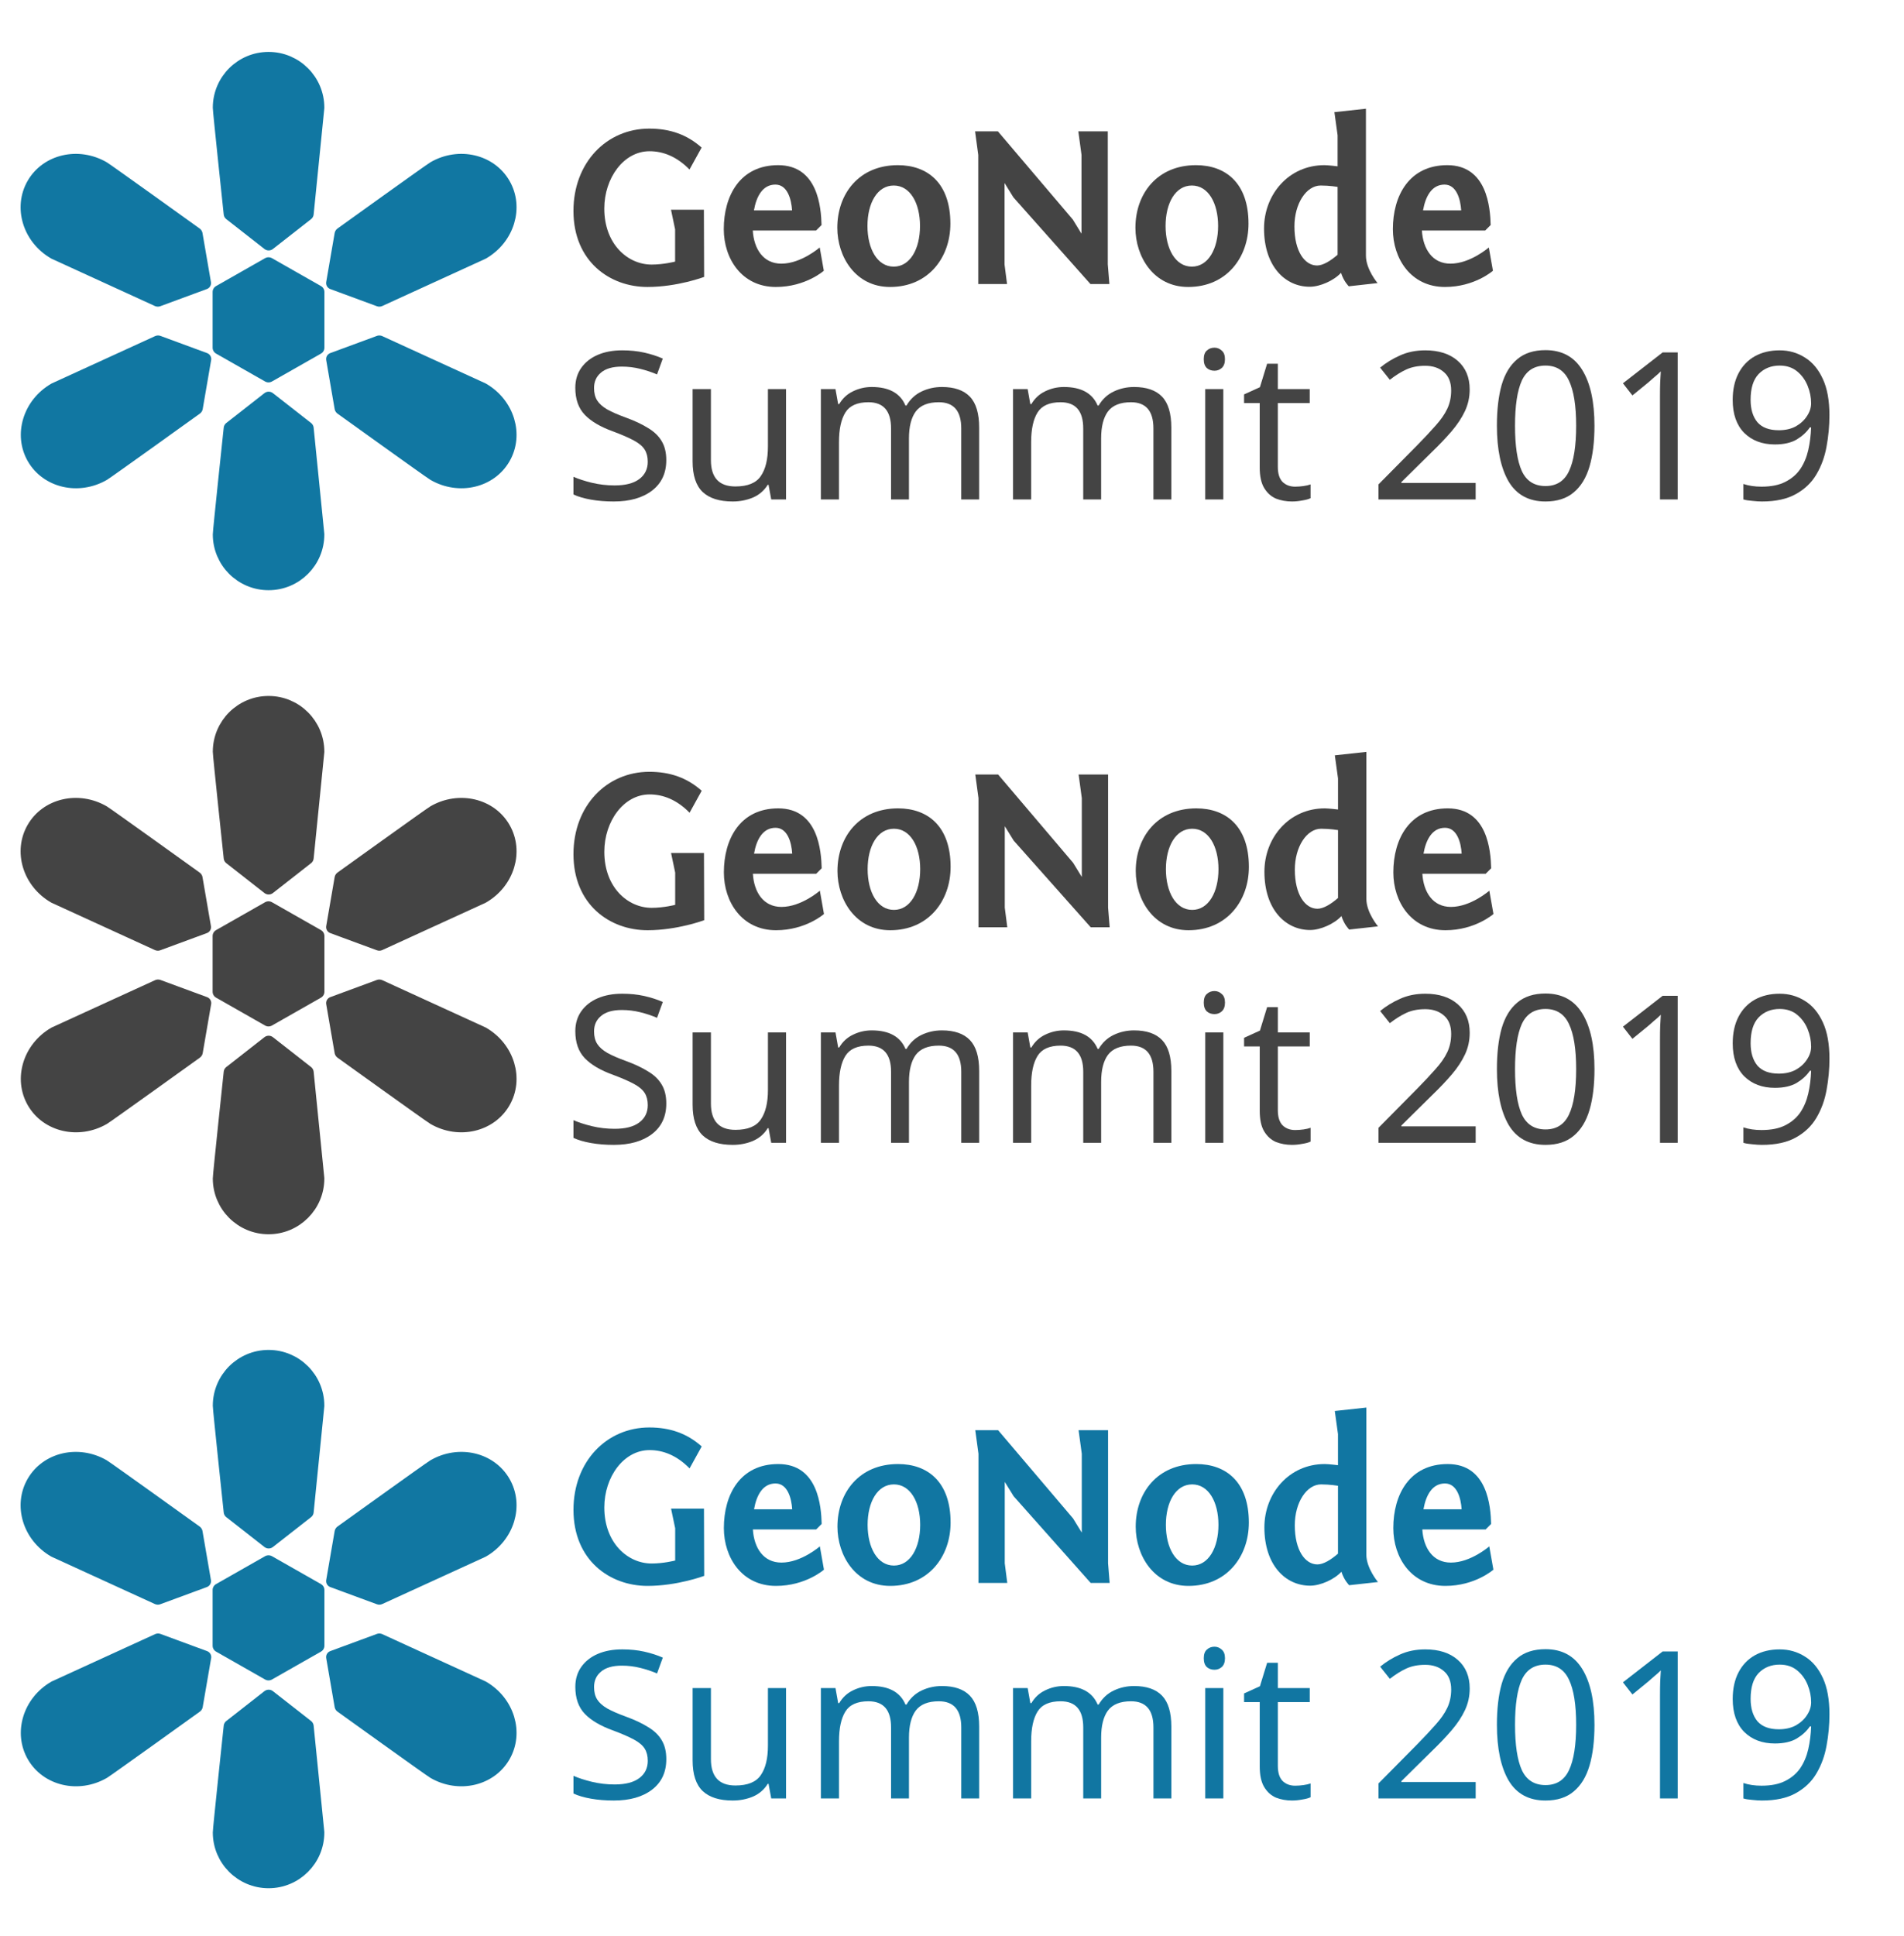 <?xml version="1.0" encoding="UTF-8" standalone="no"?>
<svg
   xmlns:dc="http://purl.org/dc/elements/1.1/"
   xmlns:cc="http://creativecommons.org/ns#"
   xmlns:rdf="http://www.w3.org/1999/02/22-rdf-syntax-ns#"
   xmlns:svg="http://www.w3.org/2000/svg"
   xmlns="http://www.w3.org/2000/svg"
   xmlns:sodipodi="http://sodipodi.sourceforge.net/DTD/sodipodi-0.dtd"
   xmlns:inkscape="http://www.inkscape.org/namespaces/inkscape"
   x="0px"
   y="0px"
   width="185px"
   height="188px"
   viewBox="0 0 185 188"
   version="1.1"
   xml:space="preserve"
   style="fill-rule:evenodd;clip-rule:evenodd;stroke-linecap:round;stroke-linejoin:round;stroke-miterlimit:1.414;"
   id="svg200"
   sodipodi:docname="logos.svg"
   inkscape:version="0.92.1 r15371"><defs
     id="defs204" /><sodipodi:namedview
     pagecolor="#ffffff"
     bordercolor="#666666"
     borderopacity="1"
     objecttolerance="10"
     gridtolerance="10"
     guidetolerance="10"
     inkscape:pageopacity="0"
     inkscape:pageshadow="2"
     inkscape:window-width="1920"
     inkscape:window-height="1017"
     id="namedview202"
     showgrid="false"
     inkscape:zoom="2.5106383"
     inkscape:cx="85.307382"
     inkscape:cy="85.0527"
     inkscape:window-x="-8"
     inkscape:window-y="-8"
     inkscape:window-maximized="1"
     inkscape:current-layer="svg200" /><g
     transform="matrix(0.128,0,0,0.128,-56.419,-229.745)"
     id="g30"><g
       transform="matrix(0.936,0,0,0.922,414.486,1810.89)"
       id="g4"><path
         d="M245.854,200L285.566,222.927L285.566,268.782L245.854,291.709L206.143,268.782L206.143,222.927L245.854,200Z"
         style="fill:rgb(17,119,162);stroke-width:11.25px;stroke:rgb(17,119,162);"
         id="path2" /></g><g
       transform="matrix(1,0,0,1,444.726,1837.5)"
       id="g8"><path
         d="M237.028,39.108L228.937,119.56L200,142.191L171.063,119.56C171.063,119.56 162.811,41.99 162.811,39.108C162.811,18.614 179.425,2 199.919,2C220.414,2 237.028,18.614 237.028,39.108Z"
         style="fill:rgb(17,119,162);stroke-width:10.45px;stroke:rgb(17,119,162);"
         id="path6" /></g><g
       transform="matrix(1,0,0,-1,444.726,2239.5)"
       id="g12"><path
         d="M237.028,39.108L228.937,119.56L200,142.191L171.063,119.56C171.063,119.56 162.811,41.99 162.811,39.108C162.811,18.614 179.425,2 199.919,2C220.414,2 237.028,18.614 237.028,39.108Z"
         style="fill:rgb(17,119,162);stroke-width:10.45px;stroke:rgb(17,119,162);"
         id="path10" /></g><g
       transform="matrix(0.5,0.866,-0.922,0.532,724.74,1760.56)"
       id="g16"><path
         d="M237.028,39.108L228.937,119.56L200,142.191L171.063,119.56C171.063,119.56 162.811,41.99 162.811,39.108C162.811,18.614 179.425,2 199.919,2C220.414,2 237.028,18.614 237.028,39.108Z"
         style="fill:rgb(17,119,162);stroke-width:10.12px;stroke:rgb(17,119,162);"
         id="path14" /></g><g
       transform="matrix(-0.5,0.866,0.922,0.532,564.552,1760.56)"
       id="g20"><path
         d="M237.028,39.108L228.937,119.56L200,142.191L171.063,119.56C171.063,119.56 162.811,41.99 162.811,39.108C162.811,18.614 179.425,2 199.919,2C220.414,2 237.028,18.614 237.028,39.108Z"
         style="fill:rgb(17,119,162);stroke-width:10.12px;stroke:rgb(17,119,162);"
         id="path18" /></g><g
       transform="matrix(0.5,-0.866,-0.922,-0.532,724.74,2316.45)"
       id="g24"><path
         d="M237.028,39.108L228.937,119.56L200,142.191L171.063,119.56C171.063,119.56 162.811,41.99 162.811,39.108C162.811,18.614 179.425,2 199.919,2C220.414,2 237.028,18.614 237.028,39.108Z"
         style="fill:rgb(17,119,162);stroke-width:10.12px;stroke:rgb(17,119,162);"
         id="path22" /></g><g
       transform="matrix(-0.5,-0.866,0.922,-0.532,564.713,2316.45)"
       id="g28"><path
         d="M237.028,39.108L228.937,119.56L200,142.191L171.063,119.56C171.063,119.56 162.811,41.99 162.811,39.108C162.811,18.614 179.425,2 199.919,2C220.414,2 237.028,18.614 237.028,39.108Z"
         style="fill:rgb(17,119,162);stroke-width:10.12px;stroke:rgb(17,119,162);"
         id="path26" /></g></g><g
     transform="matrix(0.128,0,0,0.128,-56.419,-103.675)"
     id="g60"><g
       transform="matrix(0.936,0,0,0.922,414.486,1810.89)"
       id="g34"><path
         d="M245.854,200L285.566,222.927L285.566,268.782L245.854,291.709L206.143,268.782L206.143,222.927L245.854,200Z"
         style="fill:rgb(17,119,162);stroke-width:11.25px;stroke:rgb(17,119,162);"
         id="path32" /></g><g
       transform="matrix(1,0,0,1,444.726,1837.5)"
       id="g38"><path
         d="M237.028,39.108L228.937,119.56L200,142.191L171.063,119.56C171.063,119.56 162.811,41.99 162.811,39.108C162.811,18.614 179.425,2 199.919,2C220.414,2 237.028,18.614 237.028,39.108Z"
         style="fill:rgb(17,119,162);stroke-width:10.45px;stroke:rgb(17,119,162);"
         id="path36" /></g><g
       transform="matrix(1,0,0,-1,444.726,2239.5)"
       id="g42"><path
         d="M237.028,39.108L228.937,119.56L200,142.191L171.063,119.56C171.063,119.56 162.811,41.99 162.811,39.108C162.811,18.614 179.425,2 199.919,2C220.414,2 237.028,18.614 237.028,39.108Z"
         style="fill:rgb(17,119,162);stroke-width:10.45px;stroke:rgb(17,119,162);"
         id="path40" /></g><g
       transform="matrix(0.5,0.866,-0.922,0.532,724.74,1760.56)"
       id="g46"><path
         d="M237.028,39.108L228.937,119.56L200,142.191L171.063,119.56C171.063,119.56 162.811,41.99 162.811,39.108C162.811,18.614 179.425,2 199.919,2C220.414,2 237.028,18.614 237.028,39.108Z"
         style="fill:rgb(17,119,162);stroke-width:10.12px;stroke:rgb(17,119,162);"
         id="path44" /></g><g
       transform="matrix(-0.5,0.866,0.922,0.532,564.552,1760.56)"
       id="g50"><path
         d="M237.028,39.108L228.937,119.56L200,142.191L171.063,119.56C171.063,119.56 162.811,41.99 162.811,39.108C162.811,18.614 179.425,2 199.919,2C220.414,2 237.028,18.614 237.028,39.108Z"
         style="fill:rgb(17,119,162);stroke-width:10.12px;stroke:rgb(17,119,162);"
         id="path48" /></g><g
       transform="matrix(0.5,-0.866,-0.922,-0.532,724.74,2316.45)"
       id="g54"><path
         d="M237.028,39.108L228.937,119.56L200,142.191L171.063,119.56C171.063,119.56 162.811,41.99 162.811,39.108C162.811,18.614 179.425,2 199.919,2C220.414,2 237.028,18.614 237.028,39.108Z"
         style="fill:rgb(17,119,162);stroke-width:10.12px;stroke:rgb(17,119,162);"
         id="path52" /></g><g
       transform="matrix(-0.5,-0.866,0.922,-0.532,564.713,2316.45)"
       id="g58"><path
         d="M237.028,39.108L228.937,119.56L200,142.191L171.063,119.56C171.063,119.56 162.811,41.99 162.811,39.108C162.811,18.614 179.425,2 199.919,2C220.414,2 237.028,18.614 237.028,39.108Z"
         style="fill:rgb(17,119,162);stroke-width:10.12px;stroke:rgb(17,119,162);"
         id="path56" /></g></g><g
     transform="matrix(0.128,0,0,0.128,-56.419,-167.192)"
     id="g126"><g
       transform="matrix(0.936,0,0,0.922,414.486,1810.89)"
       id="g100"><path
         d="M245.854,200L285.566,222.927L285.566,268.782L245.854,291.709L206.143,268.782L206.143,222.927L245.854,200Z"
         style="fill:rgb(68,68,68);stroke-width:11.25px;stroke:rgb(68,68,68);"
         id="path98" /></g><g
       transform="matrix(1,0,0,1,444.726,1837.5)"
       id="g104"><path
         d="M237.028,39.108L228.937,119.56L200,142.191L171.063,119.56C171.063,119.56 162.811,41.99 162.811,39.108C162.811,18.614 179.425,2 199.919,2C220.414,2 237.028,18.614 237.028,39.108Z"
         style="fill:rgb(68,68,68);stroke-width:10.45px;stroke:rgb(68,68,68);"
         id="path102" /></g><g
       transform="matrix(1,0,0,-1,444.726,2239.5)"
       id="g108"><path
         d="M237.028,39.108L228.937,119.56L200,142.191L171.063,119.56C171.063,119.56 162.811,41.99 162.811,39.108C162.811,18.614 179.425,2 199.919,2C220.414,2 237.028,18.614 237.028,39.108Z"
         style="fill:rgb(68,68,68);stroke-width:10.45px;stroke:rgb(68,68,68);"
         id="path106" /></g><g
       transform="matrix(0.5,0.866,-0.922,0.532,724.74,1760.56)"
       id="g112"><path
         d="M237.028,39.108L228.937,119.56L200,142.191L171.063,119.56C171.063,119.56 162.811,41.99 162.811,39.108C162.811,18.614 179.425,2 199.919,2C220.414,2 237.028,18.614 237.028,39.108Z"
         style="fill:rgb(68,68,68);stroke-width:10.12px;stroke:rgb(68,68,68);"
         id="path110" /></g><g
       transform="matrix(-0.5,0.866,0.922,0.532,564.552,1760.56)"
       id="g116"><path
         d="M237.028,39.108L228.937,119.56L200,142.191L171.063,119.56C171.063,119.56 162.811,41.99 162.811,39.108C162.811,18.614 179.425,2 199.919,2C220.414,2 237.028,18.614 237.028,39.108Z"
         style="fill:rgb(68,68,68);stroke-width:10.12px;stroke:rgb(68,68,68);"
         id="path114" /></g><g
       transform="matrix(0.5,-0.866,-0.922,-0.532,724.74,2316.45)"
       id="g120"><path
         d="M237.028,39.108L228.937,119.56L200,142.191L171.063,119.56C171.063,119.56 162.811,41.99 162.811,39.108C162.811,18.614 179.425,2 199.919,2C220.414,2 237.028,18.614 237.028,39.108Z"
         style="fill:rgb(68,68,68);stroke-width:10.12px;stroke:rgb(68,68,68);"
         id="path118" /></g><g
       transform="matrix(-0.5,-0.866,0.922,-0.532,564.713,2316.45)"
       id="g124"><path
         d="M237.028,39.108L228.937,119.56L200,142.191L171.063,119.56C171.063,119.56 162.811,41.99 162.811,39.108C162.811,18.614 179.425,2 199.919,2C220.414,2 237.028,18.614 237.028,39.108Z"
         style="fill:rgb(68,68,68);stroke-width:10.12px;stroke:rgb(68,68,68);"
         id="path122" /></g></g><g
     id="g4637"><path
       d="M 68.172,14.333 C 66.75,13.067 65.087,12.491 63.088,12.491 58.938,12.491 55.719,15.797 55.719,20.482 55.719,25.387 59.248,27.872 62.911,27.872 65.819,27.872 68.416,26.896 68.416,26.896 L 68.393,20.37 H 65.197 L 65.596,22.279 V 25.408 C 65.596,25.408 64.487,25.697 63.311,25.697 61.002,25.697 58.716,23.722 58.716,20.259 58.716,17.285 60.603,14.688 63.111,14.688 64.421,14.688 65.752,15.198 66.995,16.464 Z"
       style="fill:#444444;fill-rule:nonzero;stroke-width:0.142"
       id="path164"
       inkscape:connector-curvature="0" /><path
       d="M 75.607,16.042 C 71.901,16.042 70.325,19.016 70.325,22.257 70.325,25.121 72.078,27.872 75.386,27.872 78.27,27.872 80.046,26.296 80.046,26.296 L 79.647,24.033 C 79.647,24.033 77.85,25.608 75.918,25.608 74.165,25.608 73.255,24.187 73.143,22.39 H 79.291 L 79.825,21.857 C 79.78,20.193 79.491,16.042 75.607,16.042 Z M 75.34,17.928 C 76.517,17.928 76.894,19.371 76.962,20.436 H 73.255 C 73.498,19.039 74.12,17.928 75.34,17.928 Z"
       style="fill:#444444;fill-rule:nonzero;stroke-width:0.142"
       id="path166"
       inkscape:connector-curvature="0" /><path
       d="M 92.343,21.723 C 92.343,17.795 90.146,16.042 87.238,16.042 83.465,16.042 81.356,18.816 81.356,22.124 81.356,24.921 83.109,27.872 86.484,27.872 90.191,27.872 92.343,25.031 92.343,21.723 Z M 84.286,21.946 C 84.286,19.727 85.24,18.018 86.839,18.018 88.436,18.018 89.391,19.727 89.391,21.946 89.391,24.166 88.436,25.897 86.839,25.897 85.24,25.897 84.286,24.166 84.286,21.946 Z"
       style="fill:#444444;fill-rule:nonzero;stroke-width:0.142"
       id="path168"
       inkscape:connector-curvature="0" /><path
       d="M 107.637,12.757 H 104.774 L 105.084,15.044 V 22.701 L 104.24,21.324 96.96,12.757 H 94.741 L 95.051,15.044 V 27.585 H 97.848 L 97.604,25.676 V 17.773 L 98.469,19.172 105.949,27.585 H 107.792 L 107.637,25.676 Z"
       style="fill:#444444;fill-rule:nonzero;stroke-width:0.142"
       id="path170"
       inkscape:connector-curvature="0" /><path
       d="M 121.31,21.723 C 121.31,17.795 119.112,16.042 116.205,16.042 112.431,16.042 110.322,18.816 110.322,22.124 110.322,24.921 112.077,27.872 115.45,27.872 119.157,27.872 121.31,25.031 121.31,21.723 Z M 113.252,21.946 C 113.252,19.727 114.206,18.018 115.805,18.018 117.403,18.018 118.357,19.727 118.357,21.946 118.357,24.166 117.403,25.897 115.805,25.897 114.206,25.897 113.252,24.166 113.252,21.946 Z"
       style="fill:#444444;fill-rule:nonzero;stroke-width:0.142"
       id="path172"
       inkscape:connector-curvature="0" /><path
       d="M 132.719,10.559 129.656,10.892 129.966,13.135 V 16.153 C 129.966,16.153 129.056,16.042 128.679,16.042 125.217,16.042 122.819,18.883 122.819,22.191 122.819,25.875 124.884,27.851 127.259,27.851 128.257,27.851 129.611,27.25 130.299,26.496 130.565,27.34 131.054,27.806 131.054,27.806 L 133.85,27.495 C 133.85,27.495 132.719,26.163 132.719,24.832 Z M 127.968,25.786 C 126.77,25.786 125.772,24.41 125.772,21.991 125.772,19.771 126.926,18.018 128.323,18.018 129.189,18.018 129.966,18.151 129.966,18.151 V 24.743 C 129.278,25.342 128.546,25.786 127.968,25.786 Z"
       style="fill:#444444;fill-rule:nonzero;stroke-width:0.142"
       id="path174"
       inkscape:connector-curvature="0" /><path
       d="M 140.621,16.042 C 136.913,16.042 135.337,19.016 135.337,22.257 135.337,25.121 137.092,27.872 140.398,27.872 143.284,27.872 145.06,26.296 145.06,26.296 L 144.659,24.033 C 144.659,24.033 142.862,25.608 140.931,25.608 139.178,25.608 138.267,24.187 138.157,22.39 H 144.305 L 144.838,21.857 C 144.794,20.193 144.505,16.042 140.621,16.042 Z M 140.355,17.928 C 141.53,17.928 141.908,19.371 141.975,20.436 H 138.267 C 138.512,19.039 139.134,17.928 140.355,17.928 Z"
       style="fill:#444444;fill-rule:nonzero;stroke-width:0.142"
       id="path176"
       inkscape:connector-curvature="0" /><path
       d="M 64.739,44.687 Q 64.739,46.587 63.359,47.647 61.979,48.707 59.639,48.707 58.439,48.707 57.419,48.527 56.399,48.347 55.719,48.027 V 46.307 Q 56.439,46.627 57.499,46.887 58.579,47.147 59.719,47.147 61.299,47.147 62.119,46.527 62.939,45.907 62.939,44.847 62.939,44.147 62.639,43.667 62.339,43.187 61.599,42.787 60.859,42.387 59.579,41.907 57.739,41.247 56.819,40.287 55.899,39.327 55.899,37.667 55.899,36.547 56.479,35.727 57.059,34.907 58.079,34.467 59.099,34.027 60.459,34.027 61.619,34.027 62.599,34.247 63.579,34.467 64.399,34.827 L 63.839,36.367 Q 63.099,36.047 62.219,35.827 61.339,35.607 60.419,35.607 59.079,35.607 58.399,36.187 57.719,36.747 57.719,37.687 57.719,38.407 58.019,38.887 58.319,39.367 58.999,39.767 59.679,40.147 60.839,40.567 62.099,41.027 62.959,41.567 63.839,42.087 64.279,42.827 64.739,43.567 64.739,44.687 Z"
       style="font-style:normal;font-variant:normal;font-weight:normal;font-stretch:normal;font-size:20px;line-height:1.25;font-family:'Noto Sans';-inkscape-font-specification:'Noto Sans';letter-spacing:0px;word-spacing:0px;fill:#444444;fill-opacity:1;stroke:none"
       id="path4855"
       inkscape:connector-curvature="0" /><path
       d="M 76.375,37.787 V 48.507 H 74.935 L 74.675,47.087 H 74.595 Q 74.075,47.927 73.155,48.327 72.235,48.707 71.195,48.707 69.255,48.707 68.275,47.787 67.295,46.847 67.295,44.807 V 37.787 H 69.075 V 44.687 Q 69.075,47.247 71.455,47.247 73.235,47.247 73.915,46.247 74.615,45.247 74.615,43.367 V 37.787 Z"
       style="font-style:normal;font-variant:normal;font-weight:normal;font-stretch:normal;font-size:20px;line-height:1.25;font-family:'Noto Sans';-inkscape-font-specification:'Noto Sans';letter-spacing:0px;word-spacing:0px;fill:#444444;fill-opacity:1;stroke:none"
       id="path4857"
       inkscape:connector-curvature="0" /><path
       d="M 91.518,37.587 Q 93.338,37.587 94.238,38.527 95.138,39.467 95.138,41.527 V 48.507 H 93.398 V 41.607 Q 93.398,39.067 91.218,39.067 89.658,39.067 88.978,39.967 88.318,40.867 88.318,42.587 V 48.507 H 86.578 V 41.607 Q 86.578,39.067 84.378,39.067 82.758,39.067 82.138,40.067 81.518,41.067 81.518,42.947 V 48.507 H 79.758 V 37.787 H 81.178 L 81.438,39.247 H 81.538 Q 82.038,38.407 82.878,38.007 83.738,37.587 84.698,37.587 87.218,37.587 87.978,39.387 H 88.078 Q 88.618,38.467 89.538,38.027 90.458,37.587 91.518,37.587 Z"
       style="font-style:normal;font-variant:normal;font-weight:normal;font-stretch:normal;font-size:20px;line-height:1.25;font-family:'Noto Sans';-inkscape-font-specification:'Noto Sans';letter-spacing:0px;word-spacing:0px;fill:#444444;fill-opacity:1;stroke:none"
       id="path4859"
       inkscape:connector-curvature="0" /><path
       d="M 110.19,37.587 Q 112.01,37.587 112.91,38.527 113.81,39.467 113.81,41.527 V 48.507 H 112.07 V 41.607 Q 112.07,39.067 109.89,39.067 108.33,39.067 107.65,39.967 106.99,40.867 106.99,42.587 V 48.507 H 105.25 V 41.607 Q 105.25,39.067 103.05,39.067 101.43,39.067 100.81,40.067 100.19,41.067 100.19,42.947 V 48.507 H 98.43 V 37.787 H 99.85 L 100.11,39.247 H 100.21 Q 100.71,38.407 101.55,38.007 102.41,37.587 103.37,37.587 105.89,37.587 106.65,39.387 H 106.75 Q 107.29,38.467 108.21,38.027 109.13,37.587 110.19,37.587 Z"
       style="font-style:normal;font-variant:normal;font-weight:normal;font-stretch:normal;font-size:20px;line-height:1.25;font-family:'Noto Sans';-inkscape-font-specification:'Noto Sans';letter-spacing:0px;word-spacing:0px;fill:#444444;fill-opacity:1;stroke:none"
       id="path4861"
       inkscape:connector-curvature="0" /><path
       d="M 118.002,33.767 Q 118.402,33.767 118.702,34.047 119.022,34.307 119.022,34.887 119.022,35.467 118.702,35.747 118.402,36.007 118.002,36.007 117.562,36.007 117.262,35.747 116.962,35.467 116.962,34.887 116.962,34.307 117.262,34.047 117.562,33.767 118.002,33.767 Z M 118.862,37.787 V 48.507 H 117.102 V 37.787 Z"
       style="font-style:normal;font-variant:normal;font-weight:normal;font-stretch:normal;font-size:20px;line-height:1.25;font-family:'Noto Sans';-inkscape-font-specification:'Noto Sans';letter-spacing:0px;word-spacing:0px;fill:#444444;fill-opacity:1;stroke:none"
       id="path4863"
       inkscape:connector-curvature="0" /><path
       d="M 125.838,47.267 Q 126.238,47.267 126.658,47.207 127.078,47.147 127.338,47.047 V 48.387 Q 127.058,48.527 126.538,48.607 126.018,48.707 125.538,48.707 124.698,48.707 123.978,48.427 123.278,48.127 122.838,47.407 122.398,46.687 122.398,45.387 V 39.147 H 120.878 V 38.307 L 122.418,37.607 123.118,35.327 H 124.158 V 37.787 H 127.258 V 39.147 H 124.158 V 45.347 Q 124.158,46.327 124.618,46.807 125.098,47.267 125.838,47.267 Z"
       style="font-style:normal;font-variant:normal;font-weight:normal;font-stretch:normal;font-size:20px;line-height:1.25;font-family:'Noto Sans';-inkscape-font-specification:'Noto Sans';letter-spacing:0px;word-spacing:0px;fill:#444444;fill-opacity:1;stroke:none"
       id="path4865"
       inkscape:connector-curvature="0" /><path
       d="M 143.38,48.507 H 133.94 V 47.047 L 137.68,43.267 Q 138.74,42.187 139.48,41.347 140.24,40.507 140.62,39.707 141,38.907 141,37.927 141,36.747 140.3,36.147 139.6,35.527 138.48,35.527 137.42,35.527 136.64,35.887 135.86,36.247 135.04,36.887 L 134.1,35.707 Q 134.94,35.007 136.02,34.527 137.12,34.027 138.48,34.027 140.48,34.027 141.64,35.047 142.8,36.067 142.8,37.827 142.8,38.947 142.34,39.927 141.88,40.907 141.06,41.867 140.24,42.827 139.14,43.887 L 136.16,46.827 V 46.907 H 143.38 Z"
       style="font-style:normal;font-variant:normal;font-weight:normal;font-stretch:normal;font-size:20px;line-height:1.25;font-family:'Noto Sans';-inkscape-font-specification:'Noto Sans';letter-spacing:0px;word-spacing:0px;fill:#444444;fill-opacity:1;stroke:none"
       id="path4867"
       inkscape:connector-curvature="0" /><path
       d="M 154.925,41.347 Q 154.925,43.667 154.445,45.307 153.965,46.947 152.905,47.827 151.865,48.707 150.165,48.707 147.745,48.707 146.585,46.767 145.445,44.807 145.445,41.347 145.445,39.027 145.905,37.387 146.385,35.747 147.425,34.887 148.465,34.007 150.165,34.007 152.565,34.007 153.745,35.947 154.925,37.867 154.925,41.347 Z M 147.205,41.347 Q 147.205,44.287 147.865,45.747 148.545,47.207 150.165,47.207 151.765,47.207 152.445,45.767 153.145,44.307 153.145,41.347 153.145,38.427 152.445,36.967 151.765,35.507 150.165,35.507 148.545,35.507 147.865,36.967 147.205,38.427 147.205,41.347 Z"
       style="font-style:normal;font-variant:normal;font-weight:normal;font-stretch:normal;font-size:20px;line-height:1.25;font-family:'Noto Sans';-inkscape-font-specification:'Noto Sans';letter-spacing:0px;word-spacing:0px;fill:#444444;fill-opacity:1;stroke:none"
       id="path4869"
       inkscape:connector-curvature="0" /><path
       d="M 163.01,48.507 H 161.29 V 38.527 Q 161.29,37.667 161.31,37.147 161.33,36.627 161.37,36.067 161.05,36.387 160.77,36.607 160.51,36.827 160.13,37.167 L 158.61,38.407 157.69,37.227 161.55,34.227 H 163.01 Z"
       style="font-style:normal;font-variant:normal;font-weight:normal;font-stretch:normal;font-size:20px;line-height:1.25;font-family:'Noto Sans';-inkscape-font-specification:'Noto Sans';letter-spacing:0px;word-spacing:0px;fill:#444444;fill-opacity:1;stroke:none"
       id="path4871"
       inkscape:connector-curvature="0" /><path
       d="M 177.755,40.327 Q 177.755,41.867 177.475,43.367 177.215,44.847 176.495,46.067 175.795,47.267 174.495,47.987 173.215,48.707 171.195,48.707 170.795,48.707 170.255,48.647 169.715,48.607 169.395,48.507 V 47.007 Q 170.175,47.267 171.155,47.267 172.555,47.267 173.455,46.807 174.375,46.347 174.915,45.567 175.455,44.767 175.695,43.727 175.935,42.667 175.975,41.507 H 175.855 Q 175.395,42.187 174.575,42.687 173.755,43.167 172.455,43.167 170.615,43.167 169.475,42.047 168.355,40.907 168.355,38.847 168.355,37.347 168.915,36.267 169.475,35.187 170.495,34.607 171.535,34.027 172.915,34.027 174.275,34.027 175.375,34.727 176.475,35.407 177.115,36.807 177.755,38.187 177.755,40.327 Z M 172.915,35.507 Q 171.675,35.507 170.875,36.327 170.095,37.147 170.095,38.827 170.095,40.207 170.755,41.007 171.435,41.787 172.835,41.787 173.795,41.787 174.495,41.407 175.195,41.007 175.575,40.407 175.975,39.807 175.975,39.167 175.975,38.307 175.635,37.467 175.295,36.627 174.615,36.067 173.935,35.507 172.915,35.507 Z"
       style="font-style:normal;font-variant:normal;font-weight:normal;font-stretch:normal;font-size:20px;line-height:1.25;font-family:'Noto Sans';-inkscape-font-specification:'Noto Sans';letter-spacing:0px;word-spacing:0px;fill:#444444;fill-opacity:1;stroke:none"
       id="path4873"
       inkscape:connector-curvature="0" /></g><g
     id="g4618"><path
       d="M 68.18,76.803 C 66.758,75.536 65.093,74.96 63.094,74.96 58.941,74.96 55.72,78.268 55.72,82.955 55.72,87.863 59.251,90.349 62.917,90.349 65.825,90.349 68.424,89.373 68.424,89.373 L 68.401,82.843 H 65.203 L 65.603,84.753 V 87.884 C 65.603,87.884 64.494,88.173 63.316,88.173 61.007,88.173 58.718,86.197 58.718,82.732 58.718,79.757 60.607,77.159 63.116,77.159 64.427,77.159 65.759,77.669 67.003,78.935 Z"
       style="fill:#444444;fill-rule:nonzero;stroke-width:0.142"
       id="path62"
       inkscape:connector-curvature="0" /><path
       d="M 75.619,78.513 C 71.911,78.513 70.334,81.488 70.334,84.732 70.334,87.596 72.088,90.349 75.398,90.349 78.284,90.349 80.06,88.772 80.06,88.772 L 79.661,86.508 C 79.661,86.508 77.863,88.084 75.93,88.084 74.176,88.084 73.265,86.663 73.153,84.865 H 79.305 L 79.839,84.331 C 79.794,82.666 79.505,78.513 75.619,78.513 Z M 75.352,80.4 C 76.53,80.4 76.907,81.844 76.975,82.91 H 73.265 C 73.509,81.511 74.131,80.4 75.352,80.4 Z"
       style="fill:#444444;fill-rule:nonzero;stroke-width:0.142"
       id="path64"
       inkscape:connector-curvature="0" /><path
       d="M 92.364,84.197 C 92.364,80.267 90.165,78.513 87.257,78.513 83.481,78.513 81.371,81.289 81.371,84.598 81.371,87.397 83.125,90.349 86.501,90.349 90.211,90.349 92.364,87.507 92.364,84.197 Z M 84.303,84.42 C 84.303,82.2 85.257,80.49 86.857,80.49 88.455,80.49 89.41,82.2 89.41,84.42 89.41,86.642 88.455,88.373 86.857,88.373 85.257,88.373 84.303,86.642 84.303,84.42 Z"
       style="fill:#444444;fill-rule:nonzero;stroke-width:0.142"
       id="path66"
       inkscape:connector-curvature="0" /><path
       d="M 107.666,75.226 H 104.802 L 105.112,77.514 V 85.175 L 104.267,83.798 96.983,75.226 H 94.763 L 95.073,77.514 V 90.062 H 97.872 L 97.628,88.152 V 80.244 L 98.494,81.644 105.978,90.062 H 107.821 L 107.666,88.152 Z"
       style="fill:#444444;fill-rule:nonzero;stroke-width:0.142"
       id="path68"
       inkscape:connector-curvature="0" /><path
       d="M 121.346,84.197 C 121.346,80.267 119.147,78.513 116.238,78.513 112.462,78.513 110.353,81.289 110.353,84.598 110.353,87.397 112.108,90.349 115.483,90.349 119.192,90.349 121.346,87.507 121.346,84.197 Z M 113.284,84.42 C 113.284,82.2 114.239,80.49 115.839,80.49 117.437,80.49 118.392,82.2 118.392,84.42 118.392,86.642 117.437,88.373 115.839,88.373 114.239,88.373 113.284,86.642 113.284,84.42 Z"
       style="fill:#444444;fill-rule:nonzero;stroke-width:0.142"
       id="path70"
       inkscape:connector-curvature="0" /><path
       d="M 132.762,73.027 129.697,73.36 130.007,75.604 V 78.624 C 130.007,78.624 129.096,78.513 128.719,78.513 125.255,78.513 122.856,81.355 122.856,84.665 122.856,88.352 124.922,90.328 127.298,90.328 128.297,90.328 129.652,89.727 130.34,88.972 130.607,89.817 131.095,90.283 131.095,90.283 L 133.894,89.973 C 133.894,89.973 132.762,88.639 132.762,87.307 Z M 128.008,88.262 C 126.809,88.262 125.811,86.885 125.811,84.465 125.811,82.244 126.965,80.49 128.364,80.49 129.229,80.49 130.007,80.623 130.007,80.623 V 87.218 C 129.319,87.818 128.586,88.262 128.008,88.262 Z"
       style="fill:#444444;fill-rule:nonzero;stroke-width:0.142"
       id="path72"
       inkscape:connector-curvature="0" /><path
       d="M 140.668,78.513 C 136.958,78.513 135.381,81.488 135.381,84.732 135.381,87.596 137.137,90.349 140.445,90.349 143.333,90.349 145.109,88.772 145.109,88.772 L 144.709,86.508 C 144.709,86.508 142.911,88.084 140.978,88.084 139.224,88.084 138.313,86.663 138.202,84.865 H 144.354 L 144.887,84.331 C 144.843,82.666 144.554,78.513 140.668,78.513 Z M 140.401,80.4 C 141.577,80.4 141.956,81.844 142.022,82.91 H 138.313 C 138.558,81.511 139.18,80.4 140.401,80.4 Z"
       style="fill:#444444;fill-rule:nonzero;stroke-width:0.142"
       id="path74"
       inkscape:connector-curvature="0" /><path
       d="M 64.74,107.176 Q 64.74,109.076 63.36,110.136 61.98,111.196 59.64,111.196 58.44,111.196 57.42,111.016 56.4,110.836 55.72,110.516 V 108.796 Q 56.44,109.116 57.5,109.376 58.58,109.636 59.72,109.636 61.3,109.636 62.12,109.016 62.94,108.396 62.94,107.336 62.94,106.636 62.64,106.156 62.34,105.676 61.6,105.276 60.86,104.876 59.58,104.396 57.74,103.736 56.82,102.776 55.9,101.816 55.9,100.156 55.9,99.036 56.48,98.216 57.06,97.396 58.08,96.956 59.1,96.516 60.46,96.516 61.62,96.516 62.6,96.736 63.58,96.956 64.4,97.316 L 63.84,98.856 Q 63.1,98.536 62.22,98.316 61.34,98.096 60.42,98.096 59.08,98.096 58.4,98.676 57.72,99.236 57.72,100.176 57.72,100.896 58.02,101.376 58.32,101.856 59,102.256 59.68,102.636 60.84,103.056 62.1,103.516 62.96,104.056 63.84,104.576 64.28,105.316 64.74,106.056 64.74,107.176 Z"
       style="font-style:normal;font-variant:normal;font-weight:normal;font-stretch:normal;font-size:20px;line-height:1.25;font-family:'Noto Sans';-inkscape-font-specification:'Noto Sans';letter-spacing:0px;word-spacing:0px;clip-rule:evenodd;fill:#444444;fill-opacity:1;fill-rule:evenodd;stroke:none;stroke-linecap:round;stroke-linejoin:round;stroke-miterlimit:1.414"
       id="path4886"
       inkscape:connector-curvature="0" /><path
       d="M 76.376,100.276 V 110.996 H 74.936 L 74.676,109.576 H 74.596 Q 74.076,110.416 73.156,110.816 72.236,111.196 71.196,111.196 69.256,111.196 68.276,110.276 67.296,109.336 67.296,107.296 V 100.276 H 69.076 V 107.176 Q 69.076,109.736 71.456,109.736 73.236,109.736 73.916,108.736 74.616,107.736 74.616,105.856 V 100.276 Z"
       style="font-style:normal;font-variant:normal;font-weight:normal;font-stretch:normal;font-size:20px;line-height:1.25;font-family:'Noto Sans';-inkscape-font-specification:'Noto Sans';letter-spacing:0px;word-spacing:0px;clip-rule:evenodd;fill:#444444;fill-opacity:1;fill-rule:evenodd;stroke:none;stroke-linecap:round;stroke-linejoin:round;stroke-miterlimit:1.414"
       id="path4888"
       inkscape:connector-curvature="0" /><path
       d="M 91.52,100.076 Q 93.34,100.076 94.24,101.016 95.14,101.956 95.14,104.016 V 110.996 H 93.4 V 104.096 Q 93.4,101.556 91.22,101.556 89.66,101.556 88.98,102.456 88.32,103.356 88.32,105.076 V 110.996 H 86.58 V 104.096 Q 86.58,101.556 84.38,101.556 82.76,101.556 82.14,102.556 81.52,103.556 81.52,105.436 V 110.996 H 79.76 V 100.276 H 81.18 L 81.44,101.736 H 81.54 Q 82.04,100.896 82.88,100.496 83.74,100.076 84.7,100.076 87.22,100.076 87.98,101.876 H 88.08 Q 88.62,100.956 89.54,100.516 90.46,100.076 91.52,100.076 Z"
       style="font-style:normal;font-variant:normal;font-weight:normal;font-stretch:normal;font-size:20px;line-height:1.25;font-family:'Noto Sans';-inkscape-font-specification:'Noto Sans';letter-spacing:0px;word-spacing:0px;clip-rule:evenodd;fill:#444444;fill-opacity:1;fill-rule:evenodd;stroke:none;stroke-linecap:round;stroke-linejoin:round;stroke-miterlimit:1.414"
       id="path4890"
       inkscape:connector-curvature="0" /><path
       d="M 110.192,100.076 Q 112.012,100.076 112.912,101.016 113.812,101.956 113.812,104.016 V 110.996 H 112.072 V 104.096 Q 112.072,101.556 109.892,101.556 108.332,101.556 107.652,102.456 106.992,103.356 106.992,105.076 V 110.996 H 105.252 V 104.096 Q 105.252,101.556 103.052,101.556 101.432,101.556 100.812,102.556 100.192,103.556 100.192,105.436 V 110.996 H 98.432 V 100.276 H 99.852 L 100.112,101.736 H 100.212 Q 100.712,100.896 101.552,100.496 102.412,100.076 103.372,100.076 105.892,100.076 106.652,101.876 H 106.752 Q 107.292,100.956 108.212,100.516 109.132,100.076 110.192,100.076 Z"
       style="font-style:normal;font-variant:normal;font-weight:normal;font-stretch:normal;font-size:20px;line-height:1.25;font-family:'Noto Sans';-inkscape-font-specification:'Noto Sans';letter-spacing:0px;word-spacing:0px;clip-rule:evenodd;fill:#444444;fill-opacity:1;fill-rule:evenodd;stroke:none;stroke-linecap:round;stroke-linejoin:round;stroke-miterlimit:1.414"
       id="path4892"
       inkscape:connector-curvature="0" /><path
       d="M 118.004,96.256 Q 118.404,96.256 118.704,96.536 119.024,96.796 119.024,97.376 119.024,97.956 118.704,98.236 118.404,98.496 118.004,98.496 117.564,98.496 117.264,98.236 116.964,97.956 116.964,97.376 116.964,96.796 117.264,96.536 117.564,96.256 118.004,96.256 Z M 118.864,100.276 V 110.996 H 117.104 V 100.276 Z"
       style="font-style:normal;font-variant:normal;font-weight:normal;font-stretch:normal;font-size:20px;line-height:1.25;font-family:'Noto Sans';-inkscape-font-specification:'Noto Sans';letter-spacing:0px;word-spacing:0px;clip-rule:evenodd;fill:#444444;fill-opacity:1;fill-rule:evenodd;stroke:none;stroke-linecap:round;stroke-linejoin:round;stroke-miterlimit:1.414"
       id="path4894"
       inkscape:connector-curvature="0" /><path
       d="M 125.84,109.756 Q 126.24,109.756 126.66,109.696 127.08,109.636 127.34,109.536 V 110.876 Q 127.06,111.016 126.54,111.096 126.02,111.196 125.54,111.196 124.7,111.196 123.98,110.916 123.28,110.616 122.84,109.896 122.4,109.176 122.4,107.876 V 101.636 H 120.88 V 100.796 L 122.42,100.096 123.12,97.816 H 124.16 V 100.276 H 127.26 V 101.636 H 124.16 V 107.836 Q 124.16,108.816 124.62,109.296 125.1,109.756 125.84,109.756 Z"
       style="font-style:normal;font-variant:normal;font-weight:normal;font-stretch:normal;font-size:20px;line-height:1.25;font-family:'Noto Sans';-inkscape-font-specification:'Noto Sans';letter-spacing:0px;word-spacing:0px;clip-rule:evenodd;fill:#444444;fill-opacity:1;fill-rule:evenodd;stroke:none;stroke-linecap:round;stroke-linejoin:round;stroke-miterlimit:1.414"
       id="path4896"
       inkscape:connector-curvature="0" /><path
       d="M 143.382,110.996 H 133.942 V 109.536 L 137.682,105.756 Q 138.742,104.676 139.482,103.836 140.242,102.996 140.622,102.196 141.002,101.396 141.002,100.416 141.002,99.236 140.302,98.636 139.602,98.016 138.482,98.016 137.422,98.016 136.642,98.376 135.862,98.736 135.042,99.376 L 134.102,98.196 Q 134.942,97.496 136.022,97.016 137.122,96.516 138.482,96.516 140.482,96.516 141.642,97.536 142.802,98.556 142.802,100.316 142.802,101.436 142.342,102.416 141.882,103.396 141.062,104.356 140.242,105.316 139.142,106.376 L 136.162,109.316 V 109.396 H 143.382 Z"
       style="font-style:normal;font-variant:normal;font-weight:normal;font-stretch:normal;font-size:20px;line-height:1.25;font-family:'Noto Sans';-inkscape-font-specification:'Noto Sans';letter-spacing:0px;word-spacing:0px;clip-rule:evenodd;fill:#444444;fill-opacity:1;fill-rule:evenodd;stroke:none;stroke-linecap:round;stroke-linejoin:round;stroke-miterlimit:1.414"
       id="path4898"
       inkscape:connector-curvature="0" /><path
       d="M 154.926,103.836 Q 154.926,106.156 154.446,107.796 153.966,109.436 152.906,110.316 151.866,111.196 150.166,111.196 147.746,111.196 146.586,109.256 145.446,107.296 145.446,103.836 145.446,101.516 145.906,99.876 146.386,98.236 147.426,97.376 148.466,96.496 150.166,96.496 152.566,96.496 153.746,98.436 154.926,100.356 154.926,103.836 Z M 147.206,103.836 Q 147.206,106.776 147.866,108.236 148.546,109.696 150.166,109.696 151.766,109.696 152.446,108.256 153.146,106.796 153.146,103.836 153.146,100.916 152.446,99.456 151.766,97.996 150.166,97.996 148.546,97.996 147.866,99.456 147.206,100.916 147.206,103.836 Z"
       style="font-style:normal;font-variant:normal;font-weight:normal;font-stretch:normal;font-size:20px;line-height:1.25;font-family:'Noto Sans';-inkscape-font-specification:'Noto Sans';letter-spacing:0px;word-spacing:0px;clip-rule:evenodd;fill:#444444;fill-opacity:1;fill-rule:evenodd;stroke:none;stroke-linecap:round;stroke-linejoin:round;stroke-miterlimit:1.414"
       id="path4900"
       inkscape:connector-curvature="0" /><path
       d="M 163.011,110.996 H 161.291 V 101.016 Q 161.291,100.156 161.311,99.636 161.331,99.116 161.371,98.556 161.051,98.876 160.771,99.096 160.511,99.316 160.131,99.656 L 158.611,100.896 157.691,99.716 161.551,96.716 H 163.011 Z"
       style="font-style:normal;font-variant:normal;font-weight:normal;font-stretch:normal;font-size:20px;line-height:1.25;font-family:'Noto Sans';-inkscape-font-specification:'Noto Sans';letter-spacing:0px;word-spacing:0px;clip-rule:evenodd;fill:#444444;fill-opacity:1;fill-rule:evenodd;stroke:none;stroke-linecap:round;stroke-linejoin:round;stroke-miterlimit:1.414"
       id="path4902"
       inkscape:connector-curvature="0" /><path
       d="M 177.757,102.816 Q 177.757,104.356 177.477,105.856 177.217,107.336 176.497,108.556 175.797,109.756 174.497,110.476 173.217,111.196 171.197,111.196 170.797,111.196 170.257,111.136 169.717,111.096 169.397,110.996 V 109.496 Q 170.177,109.756 171.157,109.756 172.557,109.756 173.457,109.296 174.377,108.836 174.917,108.056 175.457,107.256 175.697,106.216 175.937,105.156 175.977,103.996 H 175.857 Q 175.397,104.676 174.577,105.176 173.757,105.656 172.457,105.656 170.617,105.656 169.477,104.536 168.357,103.396 168.357,101.336 168.357,99.836 168.917,98.756 169.477,97.676 170.497,97.096 171.537,96.516 172.917,96.516 174.277,96.516 175.377,97.216 176.477,97.896 177.117,99.296 177.757,100.676 177.757,102.816 Z M 172.917,97.996 Q 171.677,97.996 170.877,98.816 170.097,99.636 170.097,101.316 170.097,102.696 170.757,103.496 171.437,104.276 172.837,104.276 173.797,104.276 174.497,103.896 175.197,103.496 175.577,102.896 175.977,102.296 175.977,101.656 175.977,100.796 175.637,99.956 175.297,99.116 174.617,98.556 173.937,97.996 172.917,97.996 Z"
       style="font-style:normal;font-variant:normal;font-weight:normal;font-stretch:normal;font-size:20px;line-height:1.25;font-family:'Noto Sans';-inkscape-font-specification:'Noto Sans';letter-spacing:0px;word-spacing:0px;clip-rule:evenodd;fill:#444444;fill-opacity:1;fill-rule:evenodd;stroke:none;stroke-linecap:round;stroke-linejoin:round;stroke-miterlimit:1.414"
       id="path4904"
       inkscape:connector-curvature="0" /></g><g
     id="g4599"><path
       d="M 68.18,140.485 C 66.757,139.219 65.093,138.642 63.093,138.642 58.941,138.642 55.721,141.95 55.721,146.637 55.721,151.545 59.251,154.031 62.916,154.031 65.825,154.031 68.423,153.055 68.423,153.055 L 68.401,146.525 H 65.203 L 65.603,148.435 V 151.566 C 65.603,151.566 64.493,151.855 63.316,151.855 61.007,151.855 58.718,149.878 58.718,146.414 58.718,143.439 60.607,140.841 63.116,140.841 64.427,140.841 65.758,141.351 67.002,142.617 Z"
       style="fill:#1176a2;fill-rule:nonzero;stroke-width:0.142"
       id="path128"
       inkscape:connector-curvature="0" /><path
       d="M 75.618,142.195 C 71.91,142.195 70.333,145.17 70.333,148.413 70.333,151.278 72.087,154.031 75.397,154.031 78.283,154.031 80.059,152.454 80.059,152.454 L 79.66,150.19 C 79.66,150.19 77.862,151.766 75.93,151.766 74.176,151.766 73.265,150.345 73.153,148.547 H 79.304 L 79.838,148.012 C 79.793,146.348 79.504,142.195 75.618,142.195 Z M 75.351,144.082 C 76.529,144.082 76.906,145.526 76.974,146.591 H 73.265 C 73.508,145.193 74.13,144.082 75.351,144.082 Z"
       style="fill:#1176a2;fill-rule:nonzero;stroke-width:0.142"
       id="path130"
       inkscape:connector-curvature="0" /><path
       d="M 92.363,147.879 C 92.363,143.949 90.164,142.195 87.255,142.195 83.48,142.195 81.37,144.971 81.37,148.28 81.37,151.078 83.124,154.031 86.5,154.031 90.209,154.031 92.363,151.189 92.363,147.879 Z M 84.301,148.102 C 84.301,145.882 85.256,144.172 86.856,144.172 88.454,144.172 89.409,145.882 89.409,148.102 89.409,150.323 88.454,152.055 86.856,152.055 85.256,152.055 84.301,150.323 84.301,148.102 Z"
       style="fill:#1176a2;fill-rule:nonzero;stroke-width:0.142"
       id="path132"
       inkscape:connector-curvature="0" /><path
       d="M 107.664,138.908 H 104.799 L 105.11,141.196 V 148.857 L 104.265,147.48 96.981,138.908 H 94.761 L 95.072,141.196 V 153.743 H 97.87 L 97.626,151.834 V 143.927 L 98.492,145.326 105.975,153.743 H 107.818 L 107.664,151.834 Z"
       style="fill:#1176a2;fill-rule:nonzero;stroke-width:0.142"
       id="path134"
       inkscape:connector-curvature="0" /><path
       d="M 121.343,147.879 C 121.343,143.949 119.144,142.195 116.235,142.195 112.46,142.195 110.35,144.971 110.35,148.28 110.35,151.078 112.106,154.031 115.48,154.031 119.189,154.031 121.343,151.189 121.343,147.879 Z M 113.281,148.102 C 113.281,145.882 114.236,144.172 115.836,144.172 117.434,144.172 118.389,145.882 118.389,148.102 118.389,150.323 117.434,152.055 115.836,152.055 114.236,152.055 113.281,150.323 113.281,148.102 Z"
       style="fill:#1176a2;fill-rule:nonzero;stroke-width:0.142"
       id="path136"
       inkscape:connector-curvature="0" /><path
       d="M 132.758,136.709 129.693,137.042 130.004,139.287 V 142.306 C 130.004,142.306 129.093,142.195 128.716,142.195 125.252,142.195 122.853,145.037 122.853,148.347 122.853,152.033 124.919,154.01 127.295,154.01 128.294,154.01 129.648,153.409 130.337,152.654 130.603,153.498 131.092,153.964 131.092,153.964 L 133.89,153.654 C 133.89,153.654 132.758,152.321 132.758,150.989 Z M 128.005,151.944 C 126.806,151.944 125.807,150.567 125.807,148.147 125.807,145.926 126.962,144.172 128.36,144.172 129.226,144.172 130.004,144.305 130.004,144.305 V 150.9 C 129.315,151.499 128.583,151.944 128.005,151.944 Z"
       style="fill:#1176a2;fill-rule:nonzero;stroke-width:0.142"
       id="path138"
       inkscape:connector-curvature="0" /><path
       d="M 140.664,142.195 C 136.954,142.195 135.378,145.17 135.378,148.413 135.378,151.278 137.133,154.031 140.441,154.031 143.329,154.031 145.105,152.454 145.105,152.454 L 144.704,150.19 C 144.704,150.19 142.906,151.766 140.974,151.766 139.22,151.766 138.309,150.345 138.198,148.547 H 144.35 L 144.883,148.012 C 144.839,146.348 144.55,142.195 140.664,142.195 Z M 140.397,144.082 C 141.573,144.082 141.951,145.526 142.018,146.591 H 138.309 C 138.554,145.193 139.176,144.082 140.397,144.082 Z"
       style="fill:#1176a2;fill-rule:nonzero;stroke-width:0.142"
       id="path140"
       inkscape:connector-curvature="0" /><path
       d="M 64.741,170.856 Q 64.741,172.756 63.361,173.816 61.981,174.876 59.641,174.876 58.441,174.876 57.421,174.696 56.401,174.516 55.721,174.196 V 172.476 Q 56.441,172.796 57.501,173.056 58.581,173.316 59.721,173.316 61.301,173.316 62.121,172.696 62.941,172.076 62.941,171.016 62.941,170.316 62.641,169.836 62.341,169.356 61.601,168.956 60.861,168.556 59.581,168.076 57.741,167.416 56.821,166.456 55.901,165.496 55.901,163.836 55.901,162.716 56.481,161.896 57.061,161.076 58.081,160.636 59.101,160.196 60.461,160.196 61.621,160.196 62.601,160.416 63.581,160.636 64.401,160.996 L 63.841,162.536 Q 63.101,162.216 62.221,161.996 61.341,161.776 60.421,161.776 59.081,161.776 58.401,162.356 57.721,162.916 57.721,163.856 57.721,164.576 58.021,165.056 58.321,165.536 59.001,165.936 59.681,166.316 60.841,166.736 62.101,167.196 62.961,167.736 63.841,168.256 64.281,168.996 64.741,169.736 64.741,170.856 Z"
       style="font-style:normal;font-variant:normal;font-weight:normal;font-stretch:normal;font-size:20px;line-height:1.25;font-family:'Noto Sans';-inkscape-font-specification:'Noto Sans';letter-spacing:0px;word-spacing:0px;clip-rule:evenodd;fill:#1176a2;fill-opacity:1;fill-rule:evenodd;stroke:none;stroke-linecap:round;stroke-linejoin:round;stroke-miterlimit:1.414"
       id="path4917"
       inkscape:connector-curvature="0" /><path
       d="M 76.376,163.956 V 174.676 H 74.936 L 74.676,173.256 H 74.596 Q 74.076,174.096 73.156,174.496 72.236,174.876 71.196,174.876 69.256,174.876 68.276,173.956 67.296,173.016 67.296,170.976 V 163.956 H 69.076 V 170.856 Q 69.076,173.416 71.456,173.416 73.236,173.416 73.916,172.416 74.616,171.416 74.616,169.536 V 163.956 Z"
       style="font-style:normal;font-variant:normal;font-weight:normal;font-stretch:normal;font-size:20px;line-height:1.25;font-family:'Noto Sans';-inkscape-font-specification:'Noto Sans';letter-spacing:0px;word-spacing:0px;clip-rule:evenodd;fill:#1176a2;fill-opacity:1;fill-rule:evenodd;stroke:none;stroke-linecap:round;stroke-linejoin:round;stroke-miterlimit:1.414"
       id="path4919"
       inkscape:connector-curvature="0" /><path
       d="M 91.52,163.756 Q 93.34,163.756 94.24,164.696 95.14,165.636 95.14,167.696 V 174.676 H 93.4 V 167.776 Q 93.4,165.236 91.22,165.236 89.66,165.236 88.98,166.136 88.32,167.036 88.32,168.756 V 174.676 H 86.58 V 167.776 Q 86.58,165.236 84.38,165.236 82.76,165.236 82.14,166.236 81.52,167.236 81.52,169.116 V 174.676 H 79.76 V 163.956 H 81.18 L 81.44,165.416 H 81.54 Q 82.04,164.576 82.88,164.176 83.74,163.756 84.7,163.756 87.22,163.756 87.98,165.556 H 88.08 Q 88.62,164.636 89.54,164.196 90.46,163.756 91.52,163.756 Z"
       style="font-style:normal;font-variant:normal;font-weight:normal;font-stretch:normal;font-size:20px;line-height:1.25;font-family:'Noto Sans';-inkscape-font-specification:'Noto Sans';letter-spacing:0px;word-spacing:0px;clip-rule:evenodd;fill:#1176a2;fill-opacity:1;fill-rule:evenodd;stroke:none;stroke-linecap:round;stroke-linejoin:round;stroke-miterlimit:1.414"
       id="path4921"
       inkscape:connector-curvature="0" /><path
       d="M 110.192,163.756 Q 112.012,163.756 112.912,164.696 113.812,165.636 113.812,167.696 V 174.676 H 112.072 V 167.776 Q 112.072,165.236 109.892,165.236 108.332,165.236 107.652,166.136 106.992,167.036 106.992,168.756 V 174.676 H 105.252 V 167.776 Q 105.252,165.236 103.052,165.236 101.432,165.236 100.812,166.236 100.192,167.236 100.192,169.116 V 174.676 H 98.432 V 163.956 H 99.852 L 100.112,165.416 H 100.212 Q 100.712,164.576 101.552,164.176 102.412,163.756 103.372,163.756 105.892,163.756 106.652,165.556 H 106.752 Q 107.292,164.636 108.212,164.196 109.132,163.756 110.192,163.756 Z"
       style="font-style:normal;font-variant:normal;font-weight:normal;font-stretch:normal;font-size:20px;line-height:1.25;font-family:'Noto Sans';-inkscape-font-specification:'Noto Sans';letter-spacing:0px;word-spacing:0px;clip-rule:evenodd;fill:#1176a2;fill-opacity:1;fill-rule:evenodd;stroke:none;stroke-linecap:round;stroke-linejoin:round;stroke-miterlimit:1.414"
       id="path4923"
       inkscape:connector-curvature="0" /><path
       d="M 118.004,159.936 Q 118.404,159.936 118.704,160.216 119.024,160.476 119.024,161.056 119.024,161.636 118.704,161.916 118.404,162.176 118.004,162.176 117.564,162.176 117.264,161.916 116.964,161.636 116.964,161.056 116.964,160.476 117.264,160.216 117.564,159.936 118.004,159.936 Z M 118.864,163.956 V 174.676 H 117.104 V 163.956 Z"
       style="font-style:normal;font-variant:normal;font-weight:normal;font-stretch:normal;font-size:20px;line-height:1.25;font-family:'Noto Sans';-inkscape-font-specification:'Noto Sans';letter-spacing:0px;word-spacing:0px;clip-rule:evenodd;fill:#1176a2;fill-opacity:1;fill-rule:evenodd;stroke:none;stroke-linecap:round;stroke-linejoin:round;stroke-miterlimit:1.414"
       id="path4925"
       inkscape:connector-curvature="0" /><path
       d="M 125.84,173.436 Q 126.24,173.436 126.66,173.376 127.08,173.316 127.34,173.216 V 174.556 Q 127.06,174.696 126.54,174.776 126.02,174.876 125.54,174.876 124.7,174.876 123.98,174.596 123.28,174.296 122.84,173.576 122.4,172.856 122.4,171.556 V 165.316 H 120.88 V 164.476 L 122.42,163.776 123.12,161.496 H 124.16 V 163.956 H 127.26 V 165.316 H 124.16 V 171.516 Q 124.16,172.496 124.62,172.976 125.1,173.436 125.84,173.436 Z"
       style="font-style:normal;font-variant:normal;font-weight:normal;font-stretch:normal;font-size:20px;line-height:1.25;font-family:'Noto Sans';-inkscape-font-specification:'Noto Sans';letter-spacing:0px;word-spacing:0px;clip-rule:evenodd;fill:#1176a2;fill-opacity:1;fill-rule:evenodd;stroke:none;stroke-linecap:round;stroke-linejoin:round;stroke-miterlimit:1.414"
       id="path4927"
       inkscape:connector-curvature="0" /><path
       d="M 143.382,174.676 H 133.942 V 173.216 L 137.682,169.436 Q 138.742,168.356 139.482,167.516 140.242,166.676 140.622,165.876 141.002,165.076 141.002,164.096 141.002,162.916 140.302,162.316 139.602,161.696 138.482,161.696 137.422,161.696 136.642,162.056 135.862,162.416 135.042,163.056 L 134.102,161.876 Q 134.942,161.176 136.022,160.696 137.122,160.196 138.482,160.196 140.482,160.196 141.642,161.216 142.802,162.236 142.802,163.996 142.802,165.116 142.342,166.096 141.882,167.076 141.062,168.036 140.242,168.996 139.142,170.056 L 136.162,172.996 V 173.076 H 143.382 Z"
       style="font-style:normal;font-variant:normal;font-weight:normal;font-stretch:normal;font-size:20px;line-height:1.25;font-family:'Noto Sans';-inkscape-font-specification:'Noto Sans';letter-spacing:0px;word-spacing:0px;clip-rule:evenodd;fill:#1176a2;fill-opacity:1;fill-rule:evenodd;stroke:none;stroke-linecap:round;stroke-linejoin:round;stroke-miterlimit:1.414"
       id="path4929"
       inkscape:connector-curvature="0" /><path
       d="M 154.926,167.516 Q 154.926,169.836 154.446,171.476 153.966,173.116 152.906,173.996 151.866,174.876 150.166,174.876 147.746,174.876 146.586,172.936 145.446,170.976 145.446,167.516 145.446,165.196 145.906,163.556 146.386,161.916 147.426,161.056 148.466,160.176 150.166,160.176 152.566,160.176 153.746,162.116 154.926,164.036 154.926,167.516 Z M 147.206,167.516 Q 147.206,170.456 147.866,171.916 148.546,173.376 150.166,173.376 151.766,173.376 152.446,171.936 153.146,170.476 153.146,167.516 153.146,164.596 152.446,163.136 151.766,161.676 150.166,161.676 148.546,161.676 147.866,163.136 147.206,164.596 147.206,167.516 Z"
       style="font-style:normal;font-variant:normal;font-weight:normal;font-stretch:normal;font-size:20px;line-height:1.25;font-family:'Noto Sans';-inkscape-font-specification:'Noto Sans';letter-spacing:0px;word-spacing:0px;clip-rule:evenodd;fill:#1176a2;fill-opacity:1;fill-rule:evenodd;stroke:none;stroke-linecap:round;stroke-linejoin:round;stroke-miterlimit:1.414"
       id="path4931"
       inkscape:connector-curvature="0" /><path
       d="M 163.012,174.676 H 161.292 V 164.696 Q 161.292,163.836 161.311,163.316 161.332,162.796 161.371,162.236 161.052,162.556 160.772,162.776 160.512,162.996 160.131,163.336 L 158.612,164.576 157.691,163.396 161.552,160.396 H 163.012 Z"
       style="font-style:normal;font-variant:normal;font-weight:normal;font-stretch:normal;font-size:20px;line-height:1.25;font-family:'Noto Sans';-inkscape-font-specification:'Noto Sans';letter-spacing:0px;word-spacing:0px;clip-rule:evenodd;fill:#1176a2;fill-opacity:1;fill-rule:evenodd;stroke:none;stroke-linecap:round;stroke-linejoin:round;stroke-miterlimit:1.414"
       id="path4933"
       inkscape:connector-curvature="0" /><path
       d="M 177.757,166.496 Q 177.757,168.036 177.477,169.536 177.217,171.016 176.497,172.236 175.797,173.436 174.497,174.156 173.217,174.876 171.197,174.876 170.797,174.876 170.257,174.816 169.717,174.776 169.397,174.676 V 173.176 Q 170.177,173.436 171.157,173.436 172.557,173.436 173.457,172.976 174.377,172.516 174.917,171.736 175.457,170.936 175.697,169.896 175.937,168.836 175.977,167.676 H 175.857 Q 175.397,168.356 174.577,168.856 173.757,169.336 172.457,169.336 170.617,169.336 169.477,168.216 168.357,167.076 168.357,165.016 168.357,163.516 168.917,162.436 169.477,161.356 170.497,160.776 171.537,160.196 172.917,160.196 174.277,160.196 175.377,160.896 176.477,161.576 177.117,162.976 177.757,164.356 177.757,166.496 Z M 172.917,161.676 Q 171.677,161.676 170.877,162.496 170.097,163.316 170.097,164.996 170.097,166.376 170.757,167.176 171.437,167.956 172.837,167.956 173.797,167.956 174.497,167.576 175.197,167.176 175.577,166.576 175.977,165.976 175.977,165.336 175.977,164.476 175.637,163.636 175.297,162.796 174.617,162.236 173.937,161.676 172.917,161.676 Z"
       style="font-style:normal;font-variant:normal;font-weight:normal;font-stretch:normal;font-size:20px;line-height:1.25;font-family:'Noto Sans';-inkscape-font-specification:'Noto Sans';letter-spacing:0px;word-spacing:0px;clip-rule:evenodd;fill:#1176a2;fill-opacity:1;fill-rule:evenodd;stroke:none;stroke-linecap:round;stroke-linejoin:round;stroke-miterlimit:1.414"
       id="path4935"
       inkscape:connector-curvature="0" /></g></svg>